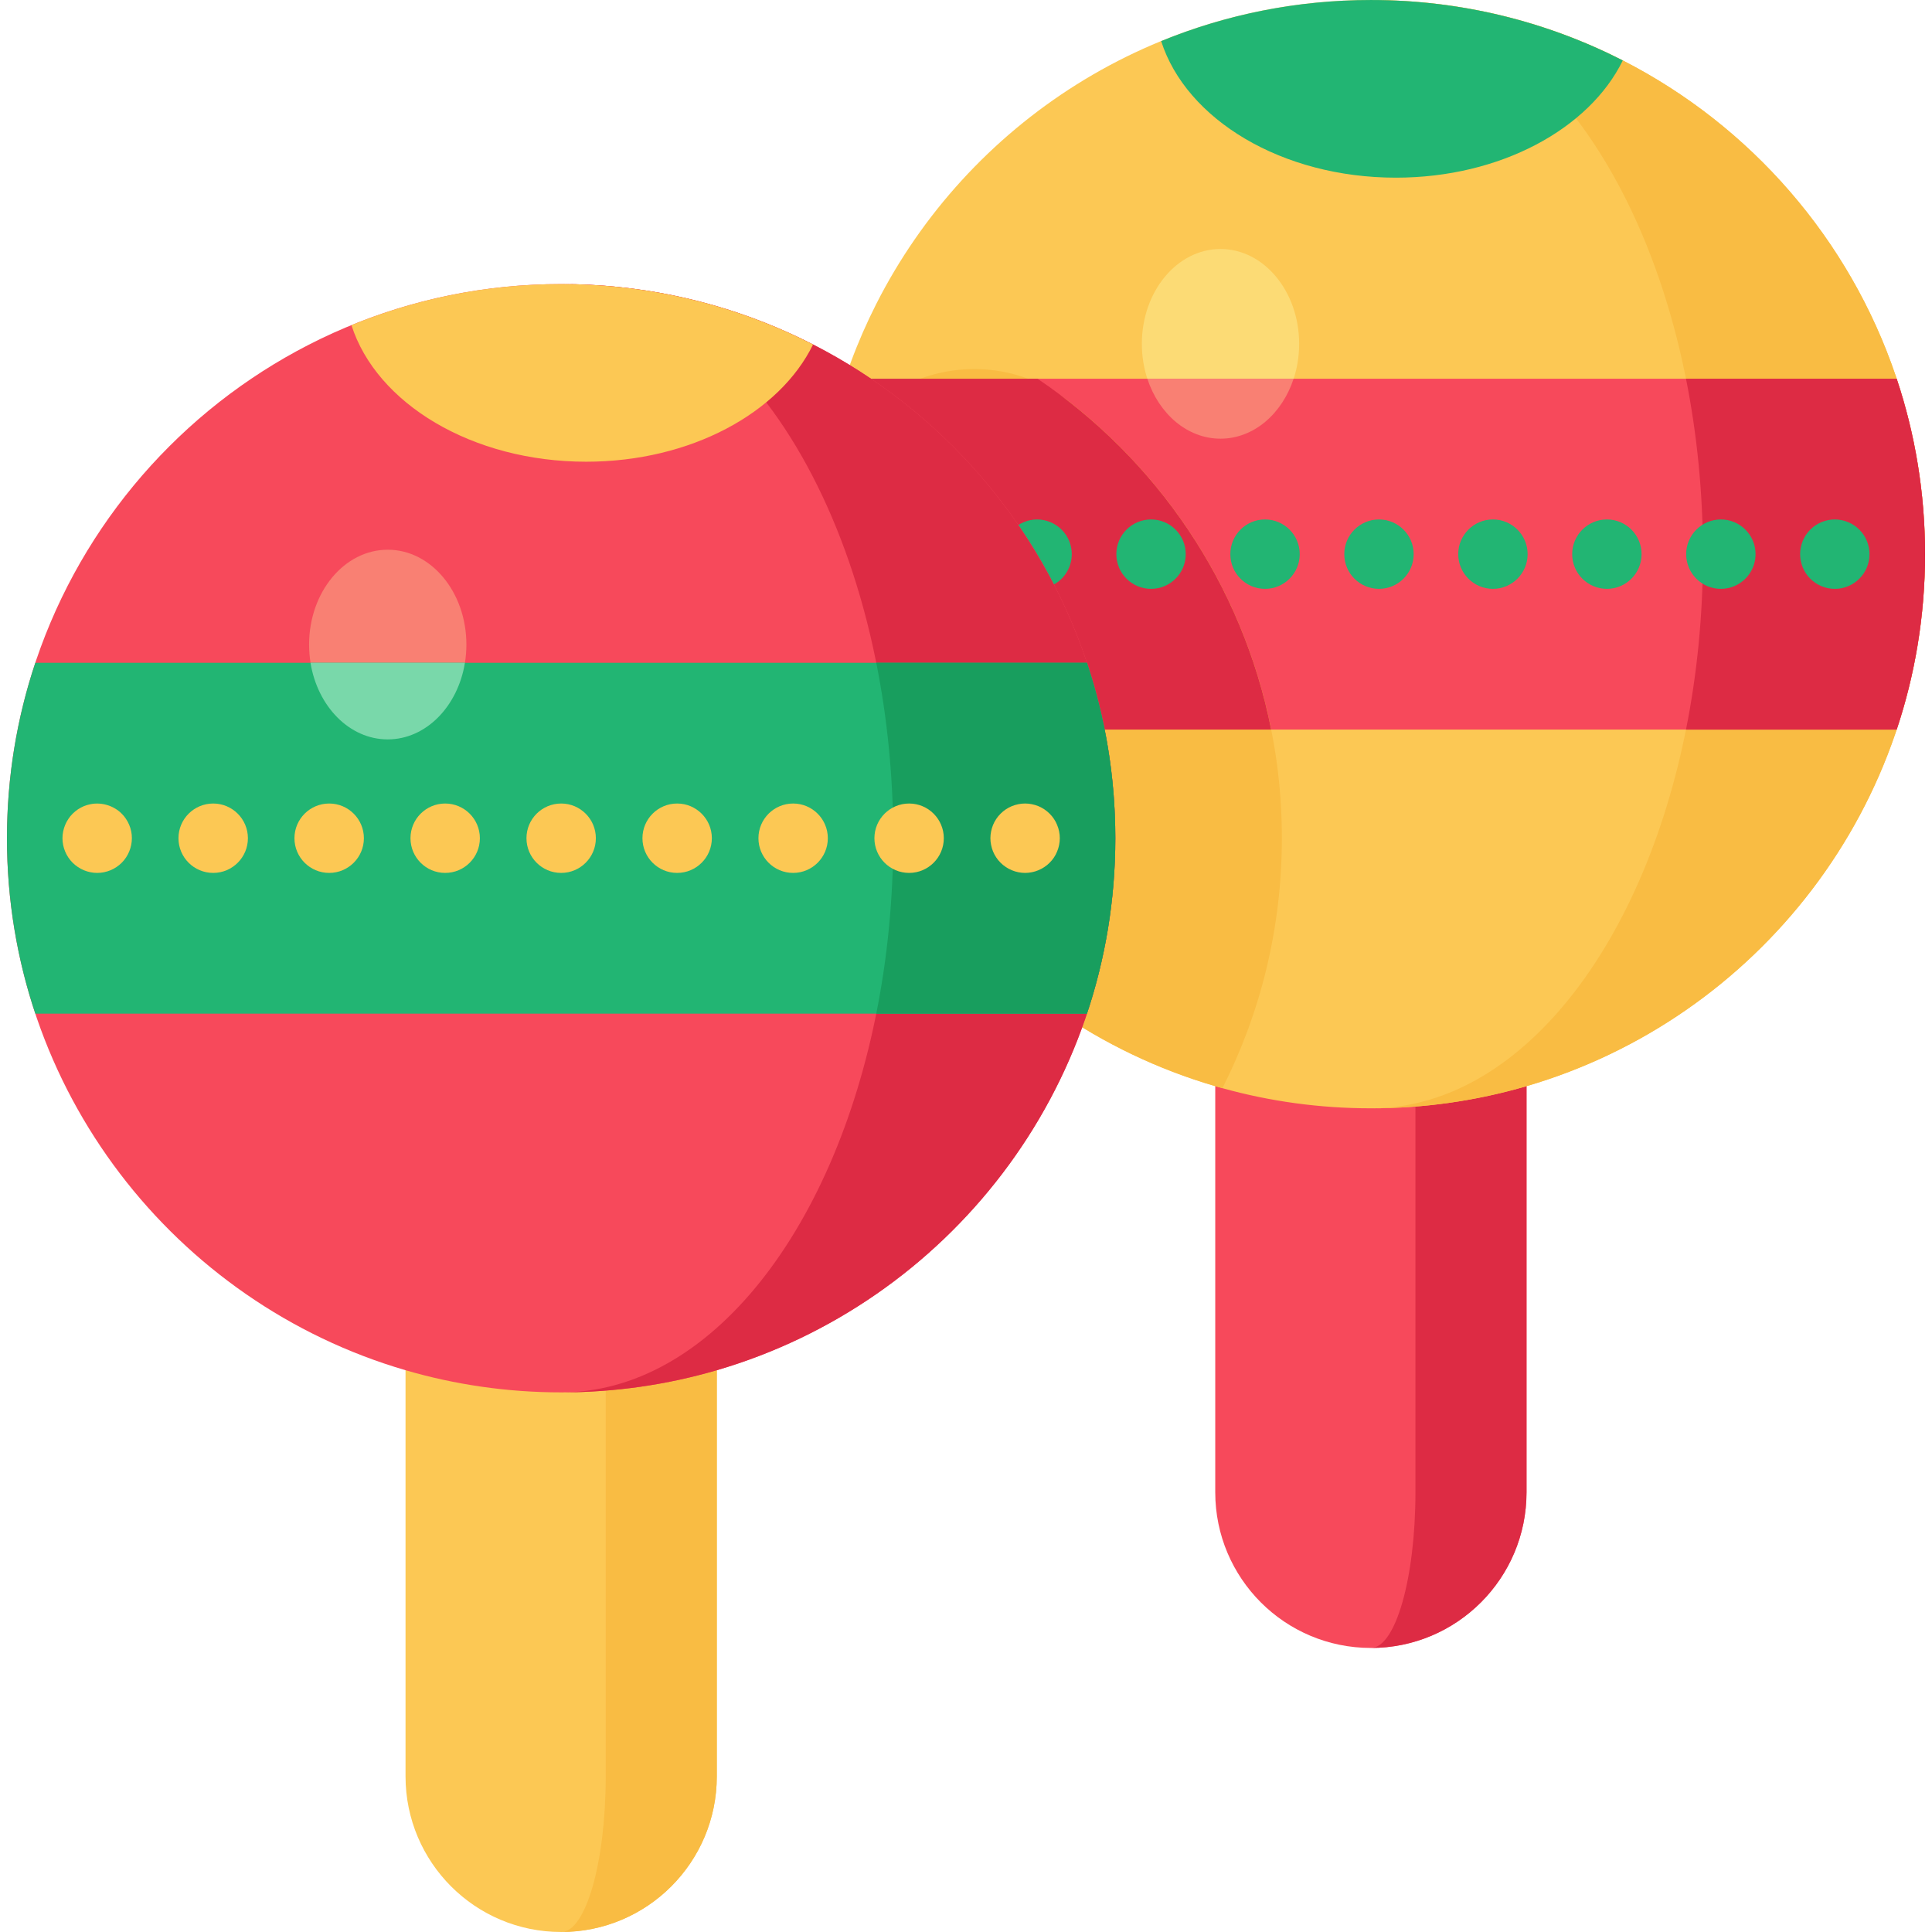<?xml version="1.0" encoding="iso-8859-1"?>
<!-- Generator: Adobe Illustrator 19.0.0, SVG Export Plug-In . SVG Version: 6.00 Build 0)  -->
<svg version="1.1" id="Layer_1" xmlns="http://www.w3.org/2000/svg" xmlns:xlink="http://www.w3.org/1999/xlink" x="0px" y="0px"
	 viewBox="0 0 512 512" style="enable-background:new 0 0 512 512;" xml:space="preserve">
<path style="fill:#F7495B;" d="M404.543,286.005V395.48c0,22.78-18.464,41.244-41.244,41.244c-11.39,0-21.701-4.61-29.168-12.077
	c-7.454-7.467-12.077-17.778-12.077-29.168V286.005c13.082,3.825,26.924,5.873,41.244,5.873
	C377.618,291.878,391.461,289.831,404.543,286.005z"/>
<path style="fill:#DD2B44;" d="M375.106,291.394V395.48c0,22.78-5.287,41.244-11.808,41.244c22.78,0,41.244-18.464,41.244-41.244
	V286.005C395.093,288.767,385.243,290.588,375.106,291.394z"/>
<path style="fill:#FCC854;" d="M189.959,361.281v109.474c0,22.78-18.464,41.244-41.244,41.244c-11.39,0-21.701-4.61-29.168-12.077
	c-7.454-7.467-12.077-17.778-12.077-29.168V361.281c13.082,3.825,26.924,5.873,41.244,5.873
	C163.035,367.154,176.877,365.107,189.959,361.281z"/>
<path style="fill:#F9BC43;" d="M160.522,366.67v104.086c0,22.78-5.287,41.244-11.808,41.244c22.78,0,41.244-18.464,41.244-41.244
	V361.281C180.509,364.045,170.658,365.864,160.522,366.67z"/>
<path style="fill:#FCC854;" d="M510.155,146.857c0,66.783-44.579,123.157-105.612,140.984c-13.082,3.825-26.924,5.873-41.244,5.873
	c-13.634,0-26.826-1.851-39.344-5.333c-0.638-0.172-1.275-0.356-1.9-0.539c-61.033-17.815-105.625-74.201-105.625-140.984
	c0-23.834,5.677-46.345,15.755-66.244C256.398,32.785,306.017,0,363.298,0C444.402,0,510.155,65.741,510.155,146.857z"/>
<path style="fill:#F9BC43;" d="M510.155,146.86c0,66.783-44.579,123.157-105.612,140.984c-13.082,3.825-26.924,5.873-41.244,5.873
	c8.582,0,16.871-2.048,24.717-5.873c36.573-17.827,63.289-74.201,63.289-140.984c0-81.116-39.405-146.857-88.006-146.857
	C444.402,0.004,510.155,65.745,510.155,146.86z"/>
<ellipse style="fill:#FCDB75;" cx="323.445" cy="91.12" rx="20.843" ry="25.134"/>
<path style="fill:#22B573;" d="M430.057,16.016c-8.852,18.109-32.441,31.068-60.126,31.068c-30.259,0-55.589-15.448-62.21-36.193
	c17.14-7.025,35.911-10.887,55.577-10.887C387.329,0.004,410.023,5.778,430.057,16.016z"/>
<path style="fill:#F7495B;" d="M510.155,146.857c0,16.257-2.636,31.89-7.516,46.492H223.945c-0.061-0.184-0.123-0.368-0.184-0.564
	c-0.221-0.674-0.441-1.361-0.65-2.035c-0.049-0.135-0.098-0.282-0.135-0.417c-0.208-0.65-0.405-1.3-0.589-1.949
	c-0.159-0.515-0.307-1.03-0.441-1.545c-0.172-0.589-0.343-1.189-0.49-1.79c-0.012-0.012-0.025-0.037-0.025-0.049
	c-0.221-0.821-0.429-1.643-0.638-2.477c-0.441-1.741-0.834-3.482-1.202-5.235c-0.196-0.895-0.368-1.778-0.539-2.673
	c-0.025-0.123-0.049-0.257-0.086-0.392c-0.172-0.944-0.343-1.9-0.503-2.857c-0.098-0.589-0.196-1.165-0.282-1.753
	c-0.098-0.601-0.184-1.202-0.27-1.802c-0.184-1.312-0.356-2.624-0.503-3.948c-0.086-0.65-0.159-1.3-0.221-1.962
	c-0.294-2.918-0.503-5.848-0.625-8.815c-0.037-0.785-0.061-1.569-0.074-2.366c-0.049-1.287-0.061-2.575-0.061-3.862
	c0-1.998,0.037-3.997,0.123-5.983v-0.135c0.037-0.92,0.086-1.851,0.147-2.759c0.061-1.189,0.147-2.379,0.257-3.556
	c0.061-0.87,0.147-1.741,0.233-2.599c0.086-0.858,0.184-1.716,0.282-2.575c0.098-0.821,0.208-1.631,0.319-2.44
	c0.074-0.589,0.159-1.165,0.245-1.741c0.221-1.471,0.454-2.943,0.723-4.402c0.086-0.454,0.159-0.907,0.257-1.361
	c0.11-0.601,0.221-1.214,0.343-1.815c0.037-0.135,0.061-0.282,0.098-0.429c0.368-1.827,0.785-3.629,1.226-5.431
	c0.025-0.098,0.049-0.184,0.061-0.282c0.233-0.895,0.454-1.778,0.699-2.661c0.233-0.883,0.478-1.753,0.723-2.624
	c0.037-0.11,0.074-0.233,0.11-0.356c0.245-0.87,0.515-1.729,0.785-2.599c0.282-0.92,0.576-1.839,0.883-2.746h278.694
	C507.519,114.979,510.155,130.611,510.155,146.857z"/>
<path style="fill:#79D8AA;" d="M255.442,146.86c0,16.257,1.937,31.89,5.517,46.492h-37.015c-4.88-14.602-7.516-30.234-7.516-46.492
	c0-16.245,2.636-31.877,7.516-46.492h37.015C257.379,114.983,255.442,130.615,255.442,146.86z"/>
<path style="fill:#DD2B44;" d="M510.155,146.86c0,16.257-2.636,31.89-7.516,46.492h-55.834c2.918-14.602,4.5-30.234,4.5-46.492
	c0-16.245-1.582-31.877-4.5-46.492h55.834C507.519,114.983,510.155,130.615,510.155,146.86z"/>
<path style="fill:#F9BC43;" d="M339.709,222.136c0,23.834-5.677,46.345-15.755,66.244c-0.638-0.172-1.275-0.356-1.9-0.539
	c-61.033-17.815-105.625-74.201-105.625-140.984c0-3.44,0.118-6.854,0.351-10.235c2.3-33.426,40.754-50.548,67.046-29.78
	C317.865,133.733,339.709,175.377,339.709,222.136z"/>
<path style="fill:#DD2B44;" d="M336.877,193.349H223.945c-0.061-0.184-0.123-0.368-0.184-0.564c-0.221-0.674-0.441-1.361-0.65-2.035
	c-0.049-0.135-0.098-0.282-0.135-0.417c-0.208-0.65-0.405-1.3-0.589-1.949c-0.159-0.515-0.307-1.03-0.441-1.545
	c-0.172-0.589-0.343-1.189-0.49-1.79c-0.012-0.012-0.025-0.037-0.025-0.049c-0.221-0.821-0.429-1.643-0.638-2.477
	c-0.441-1.741-0.834-3.482-1.202-5.235c-0.196-0.895-0.368-1.778-0.539-2.673c-0.025-0.123-0.049-0.257-0.086-0.392
	c-0.172-0.944-0.343-1.9-0.503-2.857c-0.098-0.589-0.196-1.165-0.282-1.753c-0.098-0.601-0.184-1.202-0.27-1.802
	c-0.184-1.312-0.356-2.624-0.503-3.948c-0.086-0.65-0.159-1.3-0.221-1.962c-0.294-2.918-0.503-5.848-0.625-8.815
	c-0.037-0.785-0.061-1.569-0.074-2.366c-0.049-1.287-0.061-2.575-0.061-3.862c0-1.998,0.037-3.997,0.123-5.983v-0.135
	c0.037-0.92,0.086-1.851,0.147-2.759c0.061-1.189,0.147-2.379,0.257-3.556c0.061-0.87,0.147-1.741,0.233-2.599
	c0.086-0.858,0.184-1.716,0.282-2.575c0.098-0.821,0.208-1.631,0.319-2.44c0.074-0.589,0.159-1.165,0.245-1.741
	c0.221-1.471,0.454-2.943,0.723-4.402c0.086-0.454,0.159-0.907,0.257-1.361c0.11-0.601,0.221-1.214,0.343-1.815
	c0.037-0.135,0.061-0.282,0.098-0.429c0.368-1.827,0.785-3.629,1.226-5.431c0.025-0.098,0.049-0.184,0.061-0.282
	c0.233-0.895,0.454-1.778,0.699-2.661c0.233-0.883,0.478-1.753,0.723-2.624c0.037-0.11,0.074-0.233,0.11-0.356
	c0.245-0.87,0.515-1.729,0.785-2.599c0.282-0.92,0.576-1.839,0.883-2.746h51.016C306.434,121.625,329.226,154.752,336.877,193.349z"
	/>
<g>
	<path style="fill:#22B573;" d="M486.247,156.052c-0.601,0-1.202-0.061-1.79-0.172c-0.589-0.123-1.177-0.294-1.729-0.527
		c-0.552-0.233-1.091-0.515-1.582-0.846c-0.503-0.331-0.981-0.723-1.398-1.14c-0.429-0.429-0.809-0.895-1.152-1.398
		c-0.331-0.503-0.613-1.042-0.846-1.594c-0.221-0.552-0.405-1.128-0.515-1.716c-0.123-0.601-0.184-1.202-0.184-1.802
		s0.061-1.202,0.184-1.79c0.11-0.589,0.294-1.165,0.515-1.729c0.233-0.552,0.515-1.079,0.846-1.582
		c0.343-0.503,0.723-0.981,1.152-1.398c1.704-1.716,4.083-2.697,6.498-2.697c2.415,0,4.794,0.981,6.498,2.697
		c0.429,0.417,0.809,0.895,1.152,1.398c0.331,0.503,0.613,1.03,0.846,1.582c0.221,0.564,0.405,1.14,0.515,1.729
		c0.123,0.589,0.184,1.189,0.184,1.79s-0.061,1.202-0.184,1.802c-0.11,0.589-0.294,1.165-0.515,1.716
		c-0.233,0.552-0.515,1.091-0.846,1.594c-0.343,0.503-0.723,0.969-1.152,1.398c-0.417,0.417-0.895,0.809-1.398,1.14
		c-0.49,0.331-1.03,0.613-1.582,0.846c-0.552,0.233-1.14,0.405-1.716,0.527C487.448,155.991,486.848,156.052,486.247,156.052z"/>
	<path style="fill:#22B573;" d="M446.852,146.857c0-5.076,4.12-9.195,9.195-9.195l0,0c5.076,0,9.195,4.12,9.195,9.195l0,0
		c0,5.076-4.12,9.195-9.195,9.195l0,0C450.973,156.052,446.852,151.933,446.852,146.857z M416.644,146.857
		c0-5.076,4.12-9.195,9.208-9.195l0,0c5.076,0,9.183,4.12,9.183,9.195l0,0c0,5.076-4.107,9.195-9.183,9.195l0,0
		C420.763,156.052,416.644,151.933,416.644,146.857z M386.445,146.857c0-5.076,4.12-9.195,9.195-9.195l0,0
		c5.076,0,9.195,4.12,9.195,9.195l0,0c0,5.076-4.12,9.195-9.195,9.195l0,0C390.566,156.052,386.445,151.933,386.445,146.857z
		 M356.248,146.857c0-5.076,4.12-9.195,9.195-9.195l0,0c5.076,0,9.195,4.12,9.195,9.195l0,0c0,5.076-4.12,9.195-9.195,9.195l0,0
		C360.367,156.052,356.248,151.933,356.248,146.857z M326.051,146.857c0-5.076,4.107-9.195,9.195-9.195l0,0
		c5.076,0,9.195,4.12,9.195,9.195l0,0c0,5.076-4.12,9.195-9.195,9.195l0,0C330.158,156.052,326.051,151.933,326.051,146.857z
		 M295.841,146.857c0-5.076,4.12-9.195,9.195-9.195l0,0c5.088,0,9.195,4.12,9.195,9.195l0,0c0,5.076-4.107,9.195-9.195,9.195l0,0
		C299.959,156.052,295.841,151.933,295.841,146.857z"/>
	<path style="fill:#22B573;" d="M274.838,156.052c-2.415,0-4.794-0.981-6.498-2.685c-0.429-0.429-0.809-0.895-1.152-1.398
		c-0.331-0.503-0.613-1.042-0.846-1.594c-0.221-0.552-0.405-1.128-0.515-1.716c-0.123-0.601-0.184-1.202-0.184-1.802
		s0.061-1.202,0.184-1.79c0.11-0.589,0.294-1.165,0.515-1.729c0.233-0.552,0.515-1.079,0.846-1.582
		c0.343-0.503,0.723-0.969,1.152-1.398c0.417-0.429,0.895-0.809,1.398-1.14c0.49-0.331,1.03-0.625,1.582-0.846
		c0.552-0.233,1.14-0.405,1.729-0.527c1.177-0.245,2.403-0.245,3.592,0c0.576,0.123,1.165,0.294,1.716,0.527
		c0.552,0.221,1.091,0.515,1.582,0.846c0.503,0.331,0.981,0.711,1.398,1.14c0.429,0.429,0.809,0.895,1.152,1.398
		c0.331,0.503,0.613,1.03,0.846,1.582c0.221,0.564,0.405,1.14,0.515,1.729c0.123,0.589,0.184,1.189,0.184,1.79
		c0,2.428-0.981,4.794-2.697,6.51C279.632,155.071,277.252,156.052,274.838,156.052z"/>
</g>
<path style="fill:#F7495B;" d="M148.714,75.28c81.103,0,146.857,65.741,146.857,146.857c0,66.783-44.579,123.157-105.612,140.984
	c-13.082,3.825-26.924,5.873-41.244,5.873s-28.162-2.048-41.244-5.873C46.437,345.306,1.845,288.919,1.845,222.136
	C1.845,141.021,67.598,75.28,148.714,75.28z"/>
<path style="fill:#DD2B44;" d="M295.571,222.136c0,66.783-44.579,123.157-105.612,140.984c-13.082,3.825-26.924,5.873-41.244,5.873
	c8.582,0,16.87-2.048,24.717-5.873c36.573-17.827,63.289-74.201,63.289-140.984c0-81.116-39.405-146.857-88.006-146.857
	C229.818,75.28,295.571,141.021,295.571,222.136z"/>
<ellipse style="fill:#F98073;" cx="102.756" cy="170.814" rx="20.843" ry="25.134"/>
<path style="fill:#FCC854;" d="M215.473,91.292c-8.852,18.109-32.441,31.068-60.126,31.068c-30.259,0-55.589-15.448-62.21-36.193
	c17.14-7.025,35.911-10.887,55.577-10.887C172.745,75.28,195.439,81.054,215.473,91.292z"/>
<path style="fill:#22B573;" d="M295.571,222.136c0,16.257-2.636,31.89-7.516,46.492H9.361c-4.88-14.602-7.516-30.234-7.516-46.492
	c0-16.245,2.636-31.877,7.516-46.492h278.694C292.935,190.259,295.571,205.891,295.571,222.136z"/>
<path style="fill:#189E5E;" d="M295.571,222.136c0,16.257-2.636,31.89-7.516,46.492h-55.834c2.918-14.602,4.5-30.234,4.5-46.492
	c0-16.245-1.582-31.877-4.5-46.492h55.835C292.935,190.259,295.571,205.891,295.571,222.136z"/>
<g>
	<path style="fill:#FCC854;" d="M25.752,231.332c-0.589,0-1.202-0.061-1.79-0.184c-0.589-0.11-1.165-0.294-1.729-0.527
		c-0.552-0.221-1.079-0.515-1.582-0.846s-0.969-0.711-1.398-1.14c-1.716-1.704-2.697-4.083-2.697-6.498
		c0-0.601,0.061-1.202,0.184-1.802c0.123-0.589,0.294-1.165,0.527-1.716c0.221-0.552,0.515-1.091,0.846-1.582
		c0.331-0.515,0.711-0.981,1.14-1.398c0.429-0.429,0.895-0.809,1.398-1.152c0.503-0.331,1.03-0.613,1.582-0.846
		c0.564-0.221,1.14-0.405,1.729-0.515c2.979-0.601,6.155,0.368,8.3,2.513c0.417,0.417,0.809,0.883,1.14,1.398
		c0.331,0.49,0.613,1.03,0.846,1.582c0.233,0.552,0.405,1.128,0.527,1.716c0.123,0.601,0.172,1.202,0.172,1.802
		c0,2.415-0.981,4.794-2.685,6.498C30.547,230.351,28.18,231.332,25.752,231.332z"/>
	<path style="fill:#FCC854;" d="M231.729,222.136c0-5.076,4.12-9.195,9.195-9.195l0,0c5.076,0,9.195,4.12,9.195,9.195l0,0
		c0,5.076-4.12,9.195-9.195,9.195l0,0C235.85,231.332,231.729,227.212,231.729,222.136z M200.993,222.136
		c0-5.076,4.12-9.195,9.195-9.195l0,0c5.076,0,9.195,4.12,9.195,9.195l0,0c0,5.076-4.12,9.195-9.195,9.195l0,0
		C205.113,231.332,200.993,227.212,200.993,222.136z M170.256,222.136c0-5.076,4.107-9.195,9.195-9.195l0,0
		c5.076,0,9.195,4.12,9.195,9.195l0,0c0,5.076-4.12,9.195-9.195,9.195l0,0C174.362,231.332,170.256,227.212,170.256,222.136z
		 M139.519,222.136c0-5.076,4.107-9.195,9.195-9.195l0,0c5.076,0,9.195,4.12,9.195,9.195l0,0c0,5.076-4.12,9.195-9.195,9.195l0,0
		C143.626,231.332,139.519,227.212,139.519,222.136z M108.782,222.136c0-5.076,4.107-9.195,9.195-9.195l0,0
		c5.076,0,9.195,4.12,9.195,9.195l0,0c0,5.076-4.12,9.195-9.195,9.195l0,0C112.889,231.332,108.782,227.212,108.782,222.136z
		 M78.032,222.136c0-5.076,4.12-9.195,9.208-9.195l0,0c5.076,0,9.195,4.12,9.195,9.195l0,0c0,5.076-4.12,9.195-9.195,9.195l0,0
		C82.151,231.332,78.032,227.212,78.032,222.136z M47.295,222.136c0-5.076,4.12-9.195,9.208-9.195l0,0
		c5.076,0,9.195,4.12,9.195,9.195l0,0c0,5.076-4.12,9.195-9.195,9.195l0,0C51.415,231.332,47.295,227.212,47.295,222.136z"/>
	<path style="fill:#FCC854;" d="M271.663,231.332c-0.601,0-1.202-0.061-1.802-0.184c-0.576-0.11-1.165-0.294-1.716-0.527
		c-0.552-0.221-1.091-0.515-1.582-0.846c-0.503-0.331-0.981-0.711-1.398-1.14c-0.429-0.417-0.809-0.895-1.152-1.398
		c-0.331-0.49-0.613-1.03-0.846-1.582c-0.221-0.564-0.405-1.14-0.515-1.729c-0.123-0.589-0.184-1.189-0.184-1.79
		s0.061-1.202,0.184-1.802c0.11-0.576,0.294-1.165,0.515-1.716c0.233-0.552,0.515-1.091,0.846-1.582
		c0.343-0.515,0.723-0.981,1.152-1.398c0.417-0.429,0.895-0.809,1.398-1.152c0.49-0.331,1.03-0.613,1.582-0.846
		c0.552-0.221,1.14-0.405,1.716-0.515c1.189-0.245,2.415-0.245,3.592,0c0.589,0.11,1.177,0.294,1.729,0.515
		c0.552,0.233,1.091,0.515,1.582,0.846c0.503,0.343,0.981,0.723,1.398,1.152c0.429,0.417,0.809,0.883,1.152,1.398
		c0.331,0.49,0.613,1.03,0.834,1.582c0.233,0.552,0.417,1.14,0.527,1.716c0.123,0.601,0.184,1.202,0.184,1.802
		s-0.061,1.202-0.184,1.79c-0.11,0.589-0.294,1.165-0.527,1.729c-0.221,0.552-0.503,1.091-0.834,1.582
		c-0.343,0.503-0.723,0.981-1.152,1.398c-0.417,0.429-0.895,0.809-1.398,1.14c-0.49,0.331-1.03,0.625-1.582,0.846
		c-0.552,0.233-1.14,0.417-1.729,0.527C272.864,231.27,272.264,231.332,271.663,231.332z"/>
</g>
<path style="fill:#79D8AA;" d="M123.212,175.644c-1.876,11.574-10.323,20.303-20.463,20.303s-18.587-8.729-20.463-20.303H123.212z"
	/>
<path style="fill:#F98073;" d="M342.823,100.365c-3.053,9.306-10.581,15.89-19.384,15.89c-8.803,0-16.331-6.584-19.384-15.89
	H342.823z"/>
<g>
</g>
<g>
</g>
<g>
</g>
<g>
</g>
<g>
</g>
<g>
</g>
<g>
</g>
<g>
</g>
<g>
</g>
<g>
</g>
<g>
</g>
<g>
</g>
<g>
</g>
<g>
</g>
<g>
</g>
</svg>
